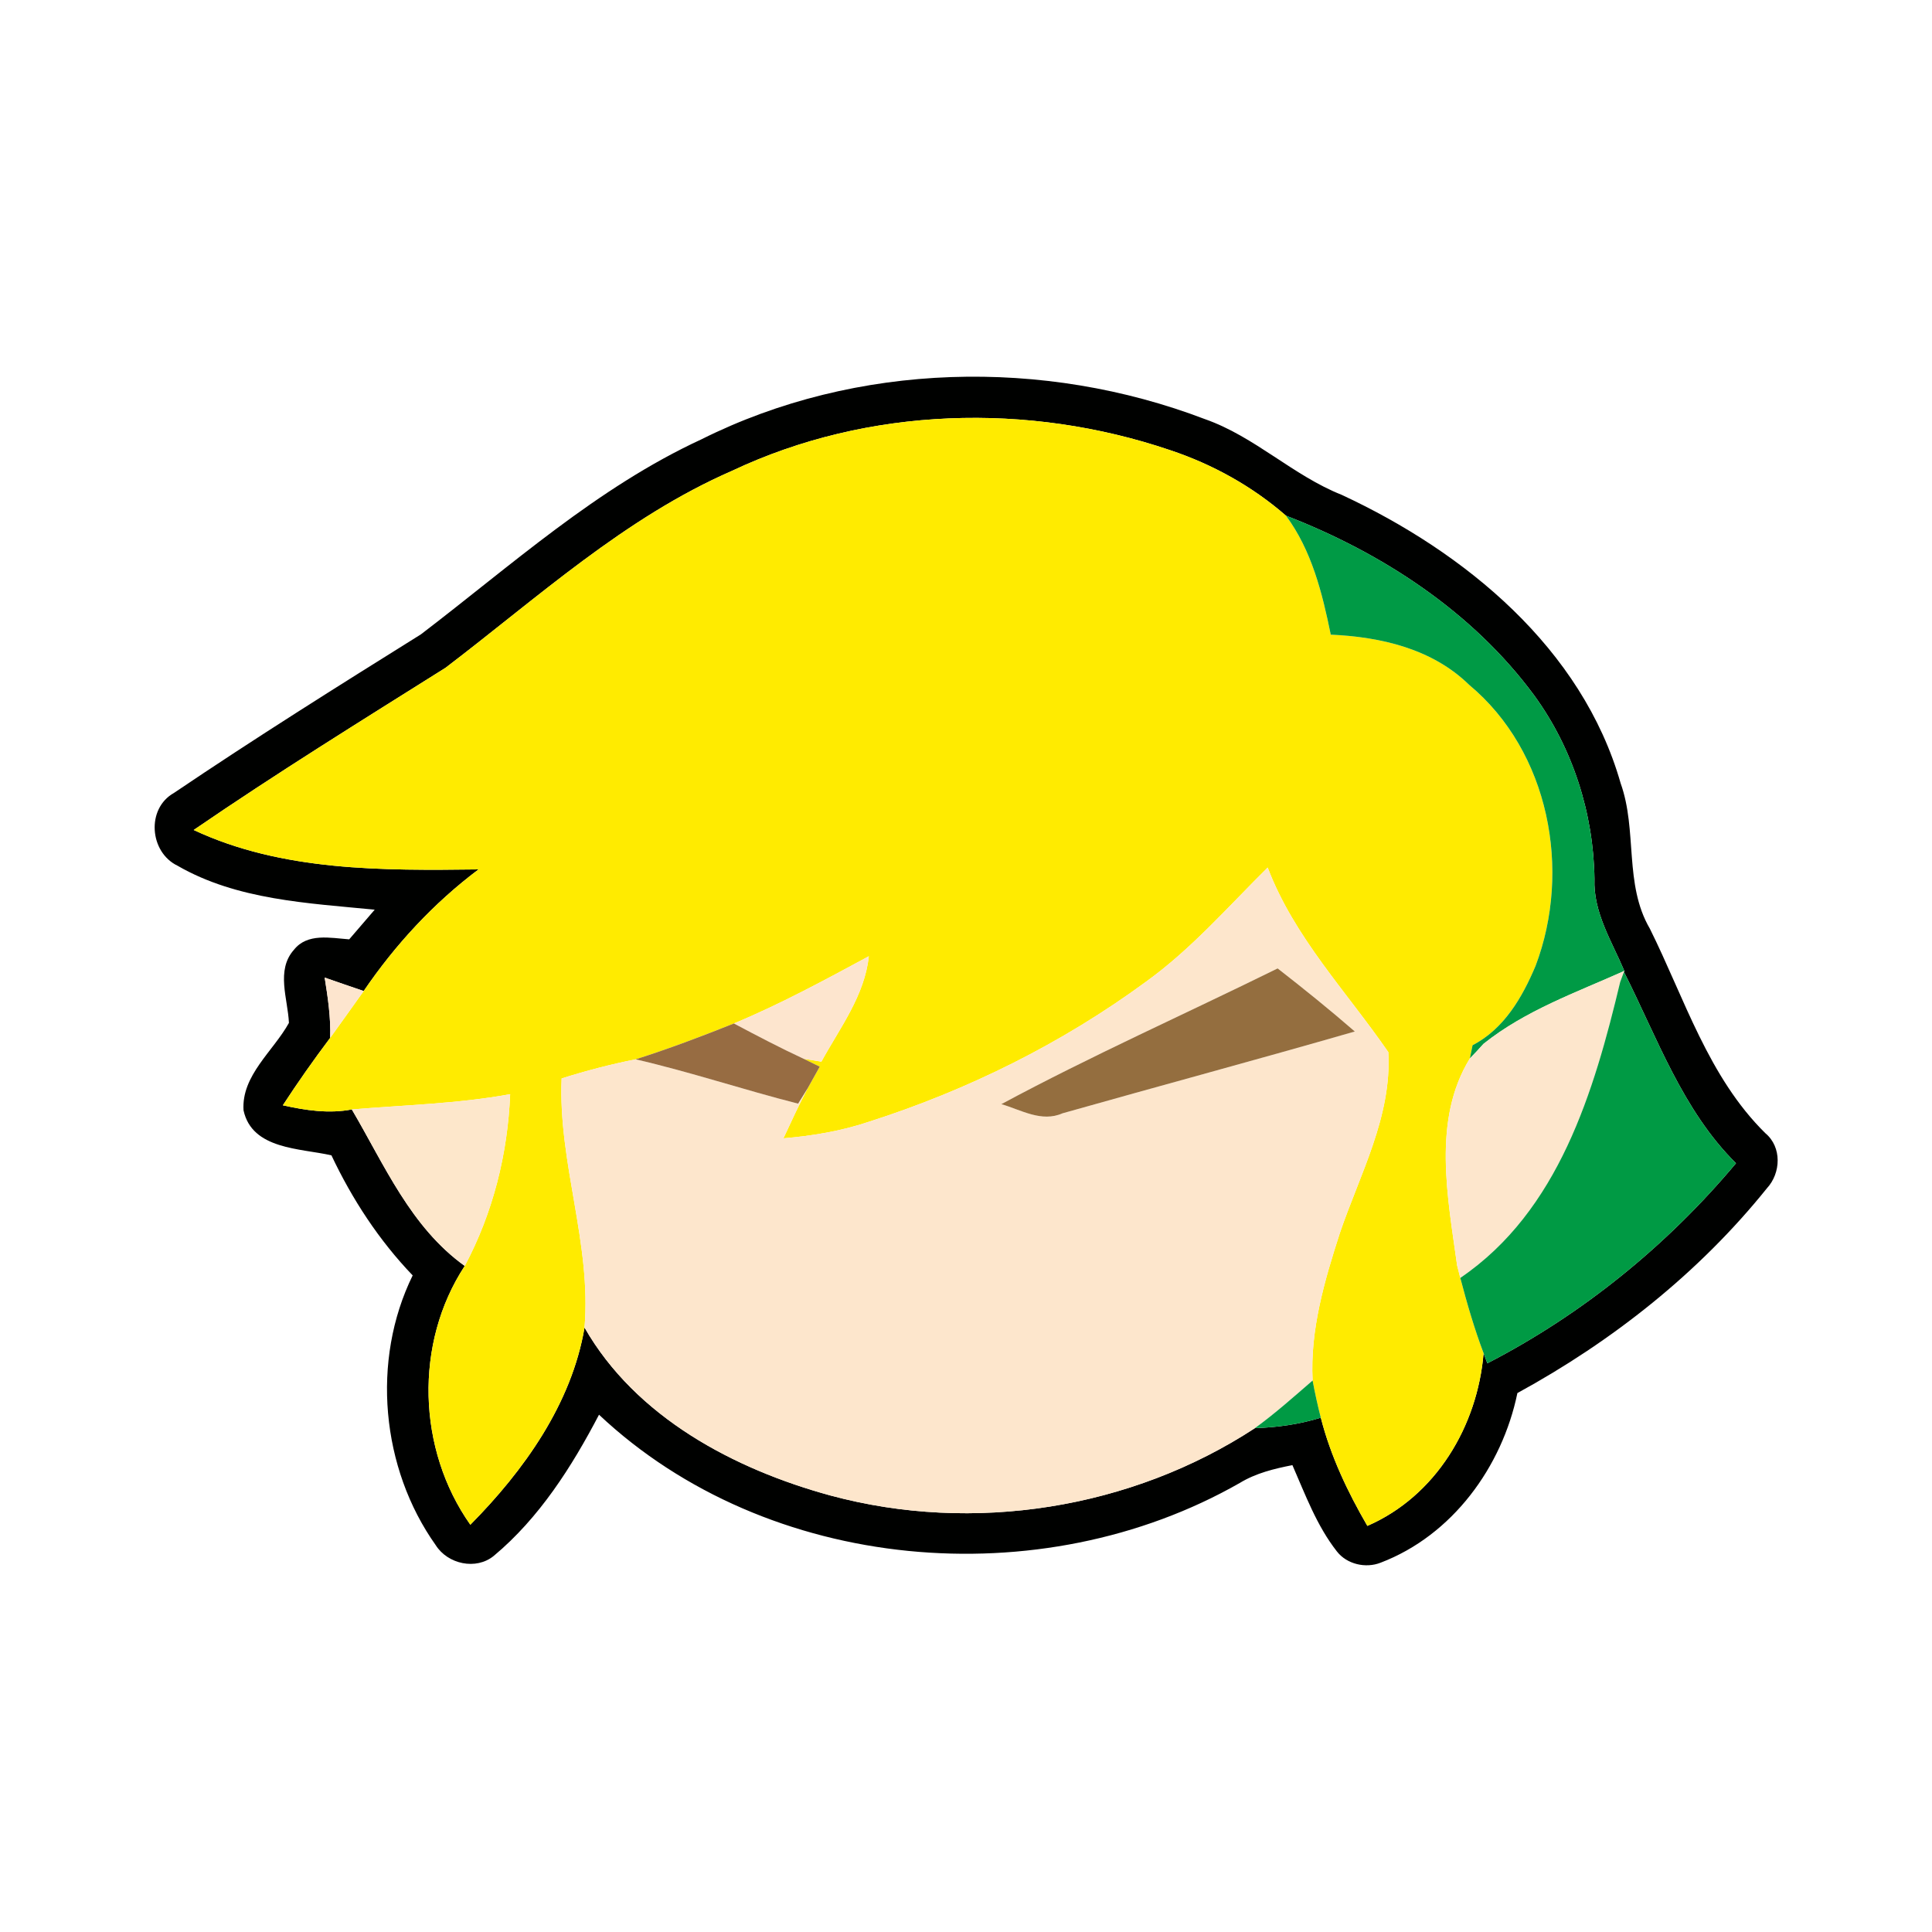 <?xml version="1.0" encoding="UTF-8" ?>
<!DOCTYPE svg PUBLIC "-//W3C//DTD SVG 1.1//EN" "http://www.w3.org/Graphics/SVG/1.1/DTD/svg11.dtd">
<svg viewBox="0 0 200 200" version="1.1" xmlns="http://www.w3.org/2000/svg">
<g id="#000100ff">
<path fill="#000100" opacity="1.00" d=" M 72.61 45.48 C 88.67 37.45 108.06 37.02 124.74 43.39 C 129.90 45.20 133.84 49.22 138.90 51.23 C 151.65 57.16 163.78 67.10 167.77 81.09 C 169.52 85.98 168.10 91.53 170.79 96.13 C 174.39 103.37 176.85 111.50 182.75 117.31 C 184.47 118.74 184.37 121.43 182.91 123.01 C 175.88 131.76 166.91 138.84 157.08 144.21 C 155.50 151.86 150.34 158.94 142.92 161.77 C 141.37 162.38 139.43 161.93 138.40 160.61 C 136.31 157.95 135.13 154.73 133.79 151.67 C 131.90 152.04 130.01 152.50 128.35 153.51 C 107.75 165.28 79.45 162.86 62.01 146.45 C 59.19 151.84 55.83 157.13 51.12 161.06 C 49.28 162.57 46.35 161.92 45.11 159.96 C 39.45 152.00 38.40 140.83 42.72 132.03 C 39.23 128.39 36.46 124.15 34.31 119.60 C 31.08 118.86 26.09 119.01 25.21 114.94 C 24.98 111.33 28.29 108.82 29.91 105.89 C 29.80 103.40 28.54 100.44 30.43 98.32 C 31.82 96.56 34.22 97.10 36.15 97.24 C 37.03 96.22 37.91 95.19 38.79 94.17 C 31.88 93.49 24.53 93.17 18.38 89.62 C 15.47 88.22 15.12 83.71 18.00 82.09 C 26.39 76.42 34.98 71.03 43.57 65.67 C 52.94 58.52 61.81 50.47 72.61 45.48 M 75.78 48.74 C 64.66 53.59 55.66 61.87 46.12 69.13 C 37.37 74.63 28.58 80.07 20.05 85.92 C 29.20 90.21 39.64 90.12 49.54 90.00 C 44.89 93.49 40.92 97.79 37.65 102.59 C 36.30 102.13 34.95 101.67 33.61 101.20 C 33.94 103.26 34.25 105.34 34.18 107.44 C 32.47 109.71 30.83 112.04 29.28 114.42 C 31.62 114.94 34.03 115.31 36.42 114.85 C 39.80 120.59 42.50 127.02 48.11 131.05 C 42.86 139.05 43.19 150.05 48.69 157.84 C 54.24 152.23 59.17 145.33 60.51 137.43 C 65.81 146.70 75.98 152.09 85.99 154.82 C 100.76 158.80 117.11 156.21 129.91 147.84 C 132.22 147.77 134.52 147.44 136.73 146.76 C 137.74 150.72 139.50 154.43 141.55 157.96 C 148.65 154.87 152.95 147.63 153.58 140.08 L 153.97 141.13 C 163.83 136.04 172.59 128.92 179.71 120.42 C 174.17 114.93 171.56 107.43 168.11 100.61 L 167.72 101.66 L 168.15 100.51 C 166.85 97.43 164.92 94.45 165.06 90.97 C 164.96 84.20 162.82 77.48 158.83 72.00 C 152.45 63.34 143.06 57.22 133.12 53.38 C 129.63 50.34 125.52 48.06 121.13 46.60 C 106.47 41.63 89.86 42.09 75.78 48.74 Z" />
</g>
<g id="#ffeb00ff">
<path fill="#ffeb00" opacity="1.00" d=" M 75.78 48.74 C 89.86 42.09 106.47 41.63 121.13 46.60 C 125.52 48.06 129.63 50.34 133.12 53.38 C 135.79 56.98 136.88 61.39 137.76 65.70 C 142.94 65.93 148.27 67.16 152.08 70.89 C 160.39 77.80 162.71 90.10 158.96 99.99 C 157.59 103.24 155.70 106.52 152.44 108.20 C 152.37 108.54 152.23 109.23 152.16 109.57 C 148.23 115.96 149.88 123.99 150.84 131.00 L 151.17 132.29 C 151.86 134.92 152.62 137.54 153.58 140.08 C 152.95 147.63 148.65 154.87 141.55 157.96 C 139.50 154.43 137.74 150.72 136.73 146.76 C 136.40 145.48 136.12 144.20 135.88 142.91 C 135.61 137.68 137.11 132.58 138.70 127.65 C 140.78 121.53 144.09 115.59 143.72 108.92 C 139.40 102.65 133.98 97.04 131.23 89.81 C 127.12 93.87 123.31 98.27 118.59 101.66 C 109.92 108.02 100.16 112.86 89.93 116.13 C 87.07 117.09 84.10 117.58 81.10 117.84 C 81.91 116.10 82.71 114.36 83.61 112.66 C 83.92 112.10 84.55 110.98 84.86 110.42 C 84.44 110.21 83.60 109.80 83.18 109.60 C 83.64 109.67 84.57 109.82 85.03 109.90 C 86.94 106.41 89.51 103.07 89.94 98.99 C 85.36 101.46 80.78 103.95 75.97 105.95 C 72.62 107.29 69.24 108.57 65.80 109.66 C 63.21 110.18 60.66 110.84 58.14 111.64 C 57.76 120.37 61.24 128.68 60.51 137.43 C 59.17 145.33 54.24 152.23 48.69 157.84 C 43.19 150.05 42.86 139.05 48.11 131.05 C 51.03 125.57 52.56 119.47 52.81 113.27 C 47.39 114.26 41.89 114.39 36.42 114.85 C 34.03 115.31 31.62 114.94 29.28 114.42 C 30.83 112.04 32.47 109.71 34.18 107.44 C 35.35 105.82 36.50 104.20 37.65 102.59 C 40.92 97.79 44.89 93.49 49.54 90.00 C 39.64 90.12 29.20 90.21 20.05 85.92 C 28.58 80.07 37.37 74.63 46.12 69.13 C 55.66 61.87 64.66 53.59 75.78 48.74 Z" />
</g>
<g id="#009a45ff">
<path fill="#009a45" opacity="1.00" d=" M 133.12 53.38 C 143.06 57.22 152.45 63.34 158.83 72.00 C 162.82 77.48 164.96 84.20 165.06 90.97 C 164.92 94.45 166.85 97.43 168.15 100.51 C 163.15 102.75 157.90 104.60 153.57 108.06 C 153.11 108.58 152.64 109.08 152.16 109.57 C 152.23 109.23 152.37 108.54 152.44 108.20 C 155.70 106.52 157.59 103.24 158.96 99.99 C 162.71 90.10 160.39 77.80 152.08 70.89 C 148.27 67.16 142.94 65.93 137.76 65.70 C 136.88 61.39 135.79 56.98 133.12 53.38 Z" />
</g>
<g id="#fde6ccff">
<path fill="#fde6cc" opacity="1.00" d=" M 118.59 101.66 C 123.31 98.27 127.12 93.87 131.23 89.81 C 133.98 97.04 139.40 102.65 143.72 108.92 C 144.09 115.59 140.78 121.53 138.70 127.65 C 137.11 132.58 135.61 137.68 135.88 142.91 C 133.93 144.60 132.00 146.32 129.91 147.84 C 117.11 156.21 100.76 158.80 85.99 154.82 C 75.98 152.09 65.81 146.70 60.51 137.43 C 61.24 128.68 57.76 120.37 58.14 111.64 C 60.66 110.84 63.21 110.18 65.80 109.66 C 71.47 110.97 76.99 112.82 82.62 114.25 C 82.87 113.86 83.36 113.06 83.61 112.66 C 82.71 114.36 81.91 116.10 81.10 117.84 C 84.10 117.58 87.07 117.09 89.93 116.13 C 100.16 112.86 109.92 108.02 118.59 101.66 M 103.66 114.30 C 105.71 114.90 107.82 116.21 109.99 115.25 C 120.07 112.40 130.19 109.68 140.25 106.78 C 137.65 104.52 134.97 102.36 132.26 100.25 C 122.73 104.95 113.01 109.27 103.66 114.30 Z" />
<path fill="#fde6cc" opacity="1.00" d=" M 153.57 108.06 C 157.90 104.60 163.15 102.75 168.15 100.51 L 167.72 101.66 C 165.01 113.00 161.36 125.36 151.17 132.29 L 150.84 131.00 C 149.88 123.99 148.23 115.96 152.16 109.57 C 152.64 109.08 153.11 108.58 153.57 108.06 Z" />
</g>
<g id="#fde5ceff">
<path fill="#fde5ce" opacity="1.00" d=" M 75.97 105.95 C 80.78 103.95 85.36 101.46 89.94 98.99 C 89.51 103.07 86.94 106.41 85.03 109.90 C 84.57 109.82 83.64 109.67 83.18 109.60 C 80.73 108.46 78.35 107.21 75.97 105.95 Z" />
<path fill="#fde5ce" opacity="1.00" d=" M 33.61 101.20 C 34.95 101.67 36.30 102.13 37.65 102.59 C 36.50 104.20 35.35 105.82 34.18 107.44 C 34.25 105.34 33.94 103.26 33.61 101.20 Z" />
</g>
<g id="#946e3fff">
<path fill="#946e3f" opacity="1.00" d=" M 103.66 114.30 C 113.01 109.27 122.73 104.95 132.26 100.25 C 134.97 102.36 137.65 104.52 140.25 106.78 C 130.19 109.68 120.07 112.40 109.99 115.25 C 107.82 116.21 105.71 114.90 103.66 114.30 Z" />
</g>
<g id="#009a44ff">
<path fill="#009a44" opacity="1.00" d=" M 167.72 101.66 L 168.11 100.61 C 171.56 107.43 174.17 114.93 179.71 120.42 C 172.59 128.92 163.83 136.04 153.97 141.13 L 153.58 140.08 C 152.62 137.54 151.86 134.92 151.17 132.29 C 161.36 125.36 165.01 113.00 167.72 101.66 Z" />
<path fill="#009a44" opacity="1.00" d=" M 129.91 147.84 C 132.00 146.32 133.93 144.60 135.88 142.91 C 136.12 144.20 136.40 145.48 136.73 146.76 C 134.52 147.44 132.22 147.77 129.91 147.84 Z" />
</g>
<g id="#976c42ff">
<path fill="#976c42" opacity="1.00" d=" M 65.80 109.66 C 69.24 108.57 72.62 107.29 75.97 105.95 C 78.35 107.21 80.73 108.46 83.18 109.60 C 83.60 109.80 84.44 110.21 84.86 110.42 C 84.55 110.98 83.92 112.10 83.61 112.66 C 83.36 113.06 82.87 113.86 82.62 114.25 C 76.99 112.82 71.47 110.97 65.80 109.66 Z" />
</g>
<g id="#fde7cbff">
<path fill="#fde7cb" opacity="1.00" d=" M 36.42 114.85 C 41.89 114.39 47.39 114.26 52.81 113.27 C 52.56 119.47 51.03 125.57 48.11 131.05 C 42.50 127.02 39.80 120.59 36.42 114.85 Z" />
</g>
</svg>

